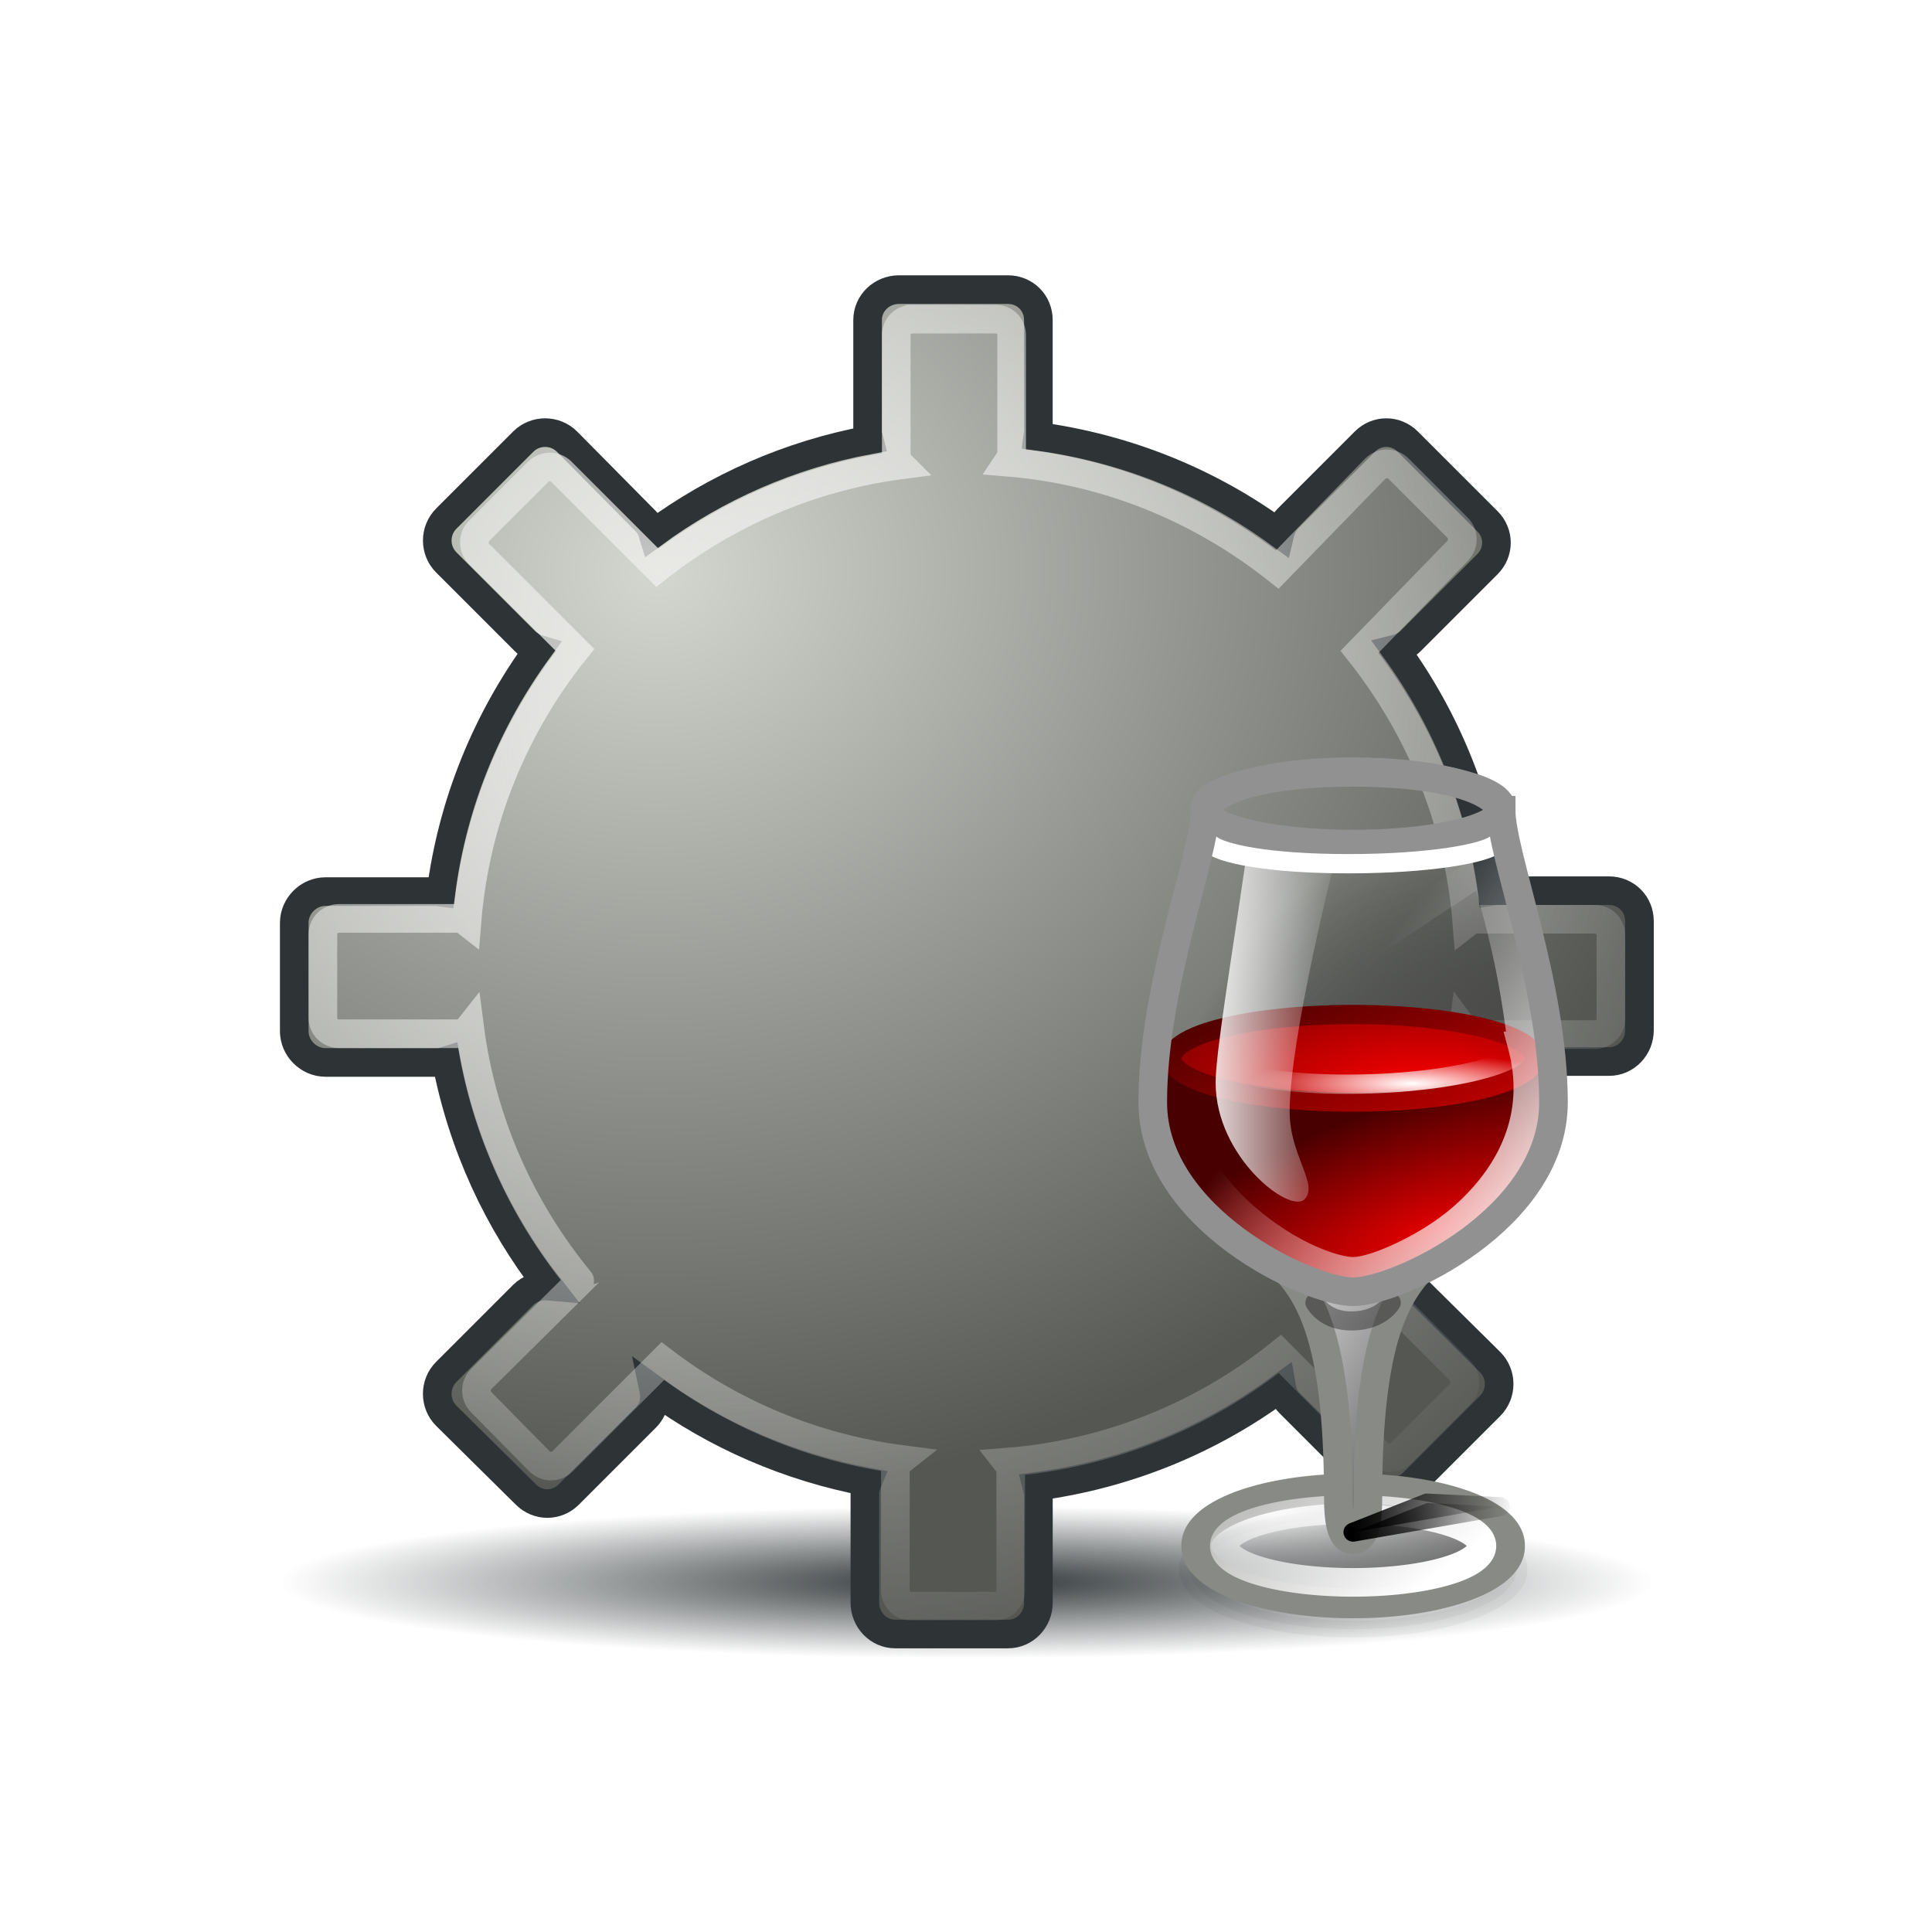<?xml version="1.0" encoding="UTF-8" standalone="no"?>
<!-- Created with Inkscape (http://www.inkscape.org/) -->

<svg
   xmlns:dc="http://purl.org/dc/elements/1.1/"
   xmlns:cc="http://creativecommons.org/ns#"
   xmlns:rdf="http://www.w3.org/1999/02/22-rdf-syntax-ns#"
   xmlns:svg="http://www.w3.org/2000/svg"
   xmlns="http://www.w3.org/2000/svg"
   xmlns:xlink="http://www.w3.org/1999/xlink"
   xmlns:sodipodi="http://sodipodi.sourceforge.net/DTD/sodipodi-0.dtd"
   xmlns:inkscape="http://www.inkscape.org/namespaces/inkscape"
   x="48"
   y="48"
   viewBox="320 -40 352 352"
   height="352"
   width="352"
   version="1.1"
   id="svg2"
   inkscape:version="0.92"
   sodipodi:docname="winemine.svg">
  <sodipodi:namedview
     pagecolor="#ffffff"
     bordercolor="#666666"
     borderopacity="1"
     objecttolerance="10"
     gridtolerance="10"
     guidetolerance="10"
     inkscape:pageopacity="0"
     inkscape:pageshadow="2"
     inkscape:window-width="995"
     inkscape:window-height="722"
     id="namedview83"
     showgrid="false"
     inkscape:zoom="0.96195652"
     inkscape:cx="184"
     inkscape:cy="32"
     inkscape:window-x="0"
     inkscape:window-y="0"
     inkscape:window-maximized="0"
     inkscape:current-layer="svg2" />
  <defs
     id="defs4">
    <radialGradient
       id="radialGradient2918"
       gradientUnits="userSpaceOnUse"
       cx="24.244"
       cy="45.626"
       r="23.739"
       gradientTransform="matrix(1.011,0,0,0.112,-0.51,40.551)">
      <stop
         id="stop4345"
         stop-color="#2e3436"
         offset="0" />
      <stop
         id="stop4347"
         stop-color="#2e3436"
         stop-opacity="0"
         offset="1" />
    </radialGradient>
    <radialGradient
       id="radialGradient2915"
       gradientUnits="userSpaceOnUse"
       cx="5.273"
       cy="2.492"
       r="24"
       gradientTransform="matrix(1.536,-0.014,0.012,1.35,5.049,7.047)">
      <stop
         id="stop2808"
         stop-color="#d3d7cf"
         offset="0" />
      <stop
         id="stop2810"
         stop-color="#555753"
         offset="1" />
    </radialGradient>
    <radialGradient
       id="radialGradient2912"
       gradientUnits="userSpaceOnUse"
       cx="15.577"
       cy="14.457"
       r="23"
       gradientTransform="matrix(1.575,-0.012,0.011,1.469,-7.469,-4.513)">
      <stop
         id="stop5506"
         stop-color="#eeeeec"
         offset="0" />
      <stop
         id="stop5508"
         stop-color="#eeeeec"
         stop-opacity="0"
         offset="1" />
    </radialGradient>
    <radialGradient
       id="radialGradient3004"
       gradientUnits="userSpaceOnUse"
       cx="37.375"
       cy="33.188"
       r="14.625"
       gradientTransform="matrix(0.421,0,0,0.104,21.093,26.505)">
      <stop
         id="stop4335"
         stop-color="#000"
         offset="0" />
      <stop
         id="stop4337"
         stop-color="#000"
         stop-opacity="0"
         offset="1" />
    </radialGradient>
    <filter
       id="filter3436"
       height="1.28"
       width="1.158"
       color-interpolation-filters="sRGB"
       y="-0.14"
       x="-0.079">
      <feGaussianBlur
         id="feGaussianBlur3438"
         stdDeviation="0.319" />
    </filter>
    <radialGradient
       id="radialGradient3000"
       gradientUnits="userSpaceOnUse"
       cx="27.5"
       cy="22.614"
       r="6.5"
       gradientTransform="matrix(1.591,-0.078,0.099,1.958,-4.888,-9.674)">
      <stop
         id="stop3348"
         stop-color="#737373"
         offset="0" />
      <stop
         id="stop3350"
         stop-color="#000"
         stop-opacity="0"
         offset="1" />
    </radialGradient>
    <linearGradient
       id="linearGradient2997"
       y2="9.277"
       gradientUnits="userSpaceOnUse"
       y1="14.243"
       gradientTransform="matrix(1.274,0,0,1.029,8.18,33.074)"
       x2="21.44"
       x1="27.681">
      <stop
         id="stop3230"
         stop-color="#373737"
         offset="0" />
      <stop
         id="stop3232"
         stop-color="#373737"
         stop-opacity="0"
         offset="1" />
    </linearGradient>
    <linearGradient
       id="linearGradient2994"
       y2="5.035"
       xlink:href="#linearGradient3198"
       gradientUnits="userSpaceOnUse"
       y1="12.038"
       gradientTransform="matrix(1.282,0,0,0.94,8.011,34.054)"
       x2="17.799"
       x1="25.269" />
    <linearGradient
       id="linearGradient3198">
      <stop
         id="stop3200"
         stop-color="#FFF"
         offset="0" />
      <stop
         id="stop3202"
         stop-color="#FFF"
         stop-opacity="0"
         offset="1" />
    </linearGradient>
    <linearGradient
       id="linearGradient2991"
       y2="27"
       gradientUnits="userSpaceOnUse"
       y1="33"
       gradientTransform="matrix(1.034,0,0,1.02,12.672,7.983)"
       x2="19"
       x1="29">
      <stop
         id="stop3222"
         stop-color="#373737"
         offset="0" />
      <stop
         id="stop3224"
         stop-color="#FFF"
         offset="1" />
    </linearGradient>
    <radialGradient
       id="radialGradient2988"
       gradientUnits="userSpaceOnUse"
       cx="26.625"
       cy="26.577"
       r="12.5"
       gradientTransform="matrix(0.981,-0.322,0.119,0.352,10.924,32.645)">
      <stop
         id="stop3191"
         stop-color="#e40000"
         offset="0" />
      <stop
         id="stop3193"
         stop-color="#490000"
         offset="1" />
    </radialGradient>
    <radialGradient
       id="radialGradient2983"
       gradientUnits="userSpaceOnUse"
       cx="25.017"
       cy="13.192"
       r="9.751"
       gradientTransform="matrix(1.282,0,0,0.465,8.011,22.238)">
      <stop
         id="stop3173"
         stop-color="#fd0000"
         offset="0" />
      <stop
         id="stop3175"
         stop-color="#6a0000"
         offset="1" />
    </radialGradient>
    <linearGradient
       id="linearGradient2985"
       y2="7.135"
       gradientUnits="userSpaceOnUse"
       y1="15.984"
       gradientTransform="matrix(1.282,0,0,0.94,8.011,17.017)"
       x2="22.036"
       x1="27.217">
      <stop
         id="stop4404"
         stop-color="#e80000"
         offset="0" />
      <stop
         id="stop4406"
         stop-color="#490000"
         offset="1" />
    </linearGradient>
    <linearGradient
       id="linearGradient2980"
       y2="19"
       xlink:href="#linearGradient3198"
       gradientUnits="userSpaceOnUse"
       y1="25.27"
       gradientTransform="matrix(1.029,0,0,1.029,12.825,8.035)"
       x2="22"
       x1="30.376" />
    <linearGradient
       id="linearGradient2977"
       y2="18.312"
       xlink:href="#linearGradient3198"
       gradientUnits="userSpaceOnUse"
       y1="18.312"
       gradientTransform="matrix(1.034,0,0,1.02,13.557,7.304)"
       x2="23"
       x1="17.605" />
    <radialGradient
       id="radialGradient2972"
       gradientUnits="userSpaceOnUse"
       cx="18"
       cy="14.19"
       r="5.505"
       gradientTransform="matrix(1.034,0,0,0.187,20.933,25.585)">
      <stop
         id="stop3454"
         stop-color="#FFF"
         offset="0" />
      <stop
         id="stop3456"
         stop-color="#FFF"
         stop-opacity="0"
         offset="1" />
    </radialGradient>
    <linearGradient
       id="linearGradient2964"
       y2="25.5"
       gradientUnits="userSpaceOnUse"
       y1="27.5"
       gradientTransform="translate(-8,15.968)"
       x2="20.5"
       x1="16">
      <stop
         id="stop3375"
         stop-color="#000"
         offset="0" />
      <stop
         id="stop3377"
         stop-color="#373737"
         stop-opacity="0"
         offset="1" />
    </linearGradient>
    <linearGradient
       id="linearGradient2966"
       y2="27"
       gradientUnits="userSpaceOnUse"
       y1="27"
       gradientTransform="translate(-8,15.968)"
       x2="21.5"
       x1="16">
      <stop
         id="stop3444"
         stop-color="#000"
         offset="0" />
      <stop
         id="stop3446"
         stop-color="#000"
         stop-opacity="0"
         offset="1" />
    </linearGradient>
    <filter
       id="filter3391"
       height="1.336"
       width="1.134"
       color-interpolation-filters="sRGB"
       y="-0.168"
       x="-0.067">
      <feGaussianBlur
         id="feGaussianBlur3393"
         stdDeviation="0.14" />
    </filter>
    <radialGradient
       inkscape:collect="always"
       xlink:href="#radialGradient2918"
       id="radialGradient3102"
       gradientUnits="userSpaceOnUse"
       gradientTransform="matrix(1.011,0,0,0.112,-0.51,40.551)"
       cx="24.244"
       cy="45.626"
       r="23.739" />
    <radialGradient
       inkscape:collect="always"
       xlink:href="#radialGradient2915"
       id="radialGradient3104"
       gradientUnits="userSpaceOnUse"
       gradientTransform="matrix(1.536,-0.014,0.012,1.35,5.049,7.047)"
       cx="5.273"
       cy="2.492"
       r="24" />
    <radialGradient
       inkscape:collect="always"
       xlink:href="#radialGradient2912"
       id="radialGradient3106"
       gradientUnits="userSpaceOnUse"
       gradientTransform="matrix(1.575,-0.012,0.011,1.469,-7.469,-4.513)"
       cx="15.577"
       cy="14.457"
       r="23" />
    <radialGradient
       inkscape:collect="always"
       xlink:href="#radialGradient3004"
       id="radialGradient3108"
       gradientUnits="userSpaceOnUse"
       gradientTransform="matrix(0.421,0,0,0.104,21.093,26.505)"
       cx="37.375"
       cy="33.188"
       r="14.625" />
    <radialGradient
       inkscape:collect="always"
       xlink:href="#radialGradient3000"
       id="radialGradient3110"
       gradientUnits="userSpaceOnUse"
       gradientTransform="matrix(1.591,-0.078,0.099,1.958,-4.888,-9.674)"
       cx="27.5"
       cy="22.614"
       r="6.5" />
    <linearGradient
       inkscape:collect="always"
       xlink:href="#linearGradient2997"
       id="linearGradient3112"
       gradientUnits="userSpaceOnUse"
       gradientTransform="matrix(1.274,0,0,1.029,8.18,33.074)"
       x1="27.681"
       y1="14.243"
       x2="21.44"
       y2="9.277" />
    <linearGradient
       inkscape:collect="always"
       xlink:href="#linearGradient3198"
       id="linearGradient3114"
       gradientUnits="userSpaceOnUse"
       gradientTransform="matrix(1.282,0,0,0.94,8.011,34.054)"
       x1="25.269"
       y1="12.038"
       x2="17.799"
       y2="5.035" />
    <linearGradient
       inkscape:collect="always"
       xlink:href="#linearGradient2991"
       id="linearGradient3116"
       gradientUnits="userSpaceOnUse"
       gradientTransform="matrix(1.034,0,0,1.02,12.672,7.983)"
       x1="29"
       y1="33"
       x2="19"
       y2="27" />
    <radialGradient
       inkscape:collect="always"
       xlink:href="#radialGradient2988"
       id="radialGradient3118"
       gradientUnits="userSpaceOnUse"
       gradientTransform="matrix(0.981,-0.322,0.119,0.352,10.924,32.645)"
       cx="26.625"
       cy="26.577"
       r="12.5" />
    <radialGradient
       inkscape:collect="always"
       xlink:href="#radialGradient2983"
       id="radialGradient3120"
       gradientUnits="userSpaceOnUse"
       gradientTransform="matrix(1.282,0,0,0.465,8.011,22.238)"
       cx="25.017"
       cy="13.192"
       r="9.751" />
    <linearGradient
       inkscape:collect="always"
       xlink:href="#linearGradient2985"
       id="linearGradient3122"
       gradientUnits="userSpaceOnUse"
       gradientTransform="matrix(1.282,0,0,0.94,8.011,17.017)"
       x1="27.217"
       y1="15.984"
       x2="22.036"
       y2="7.135" />
    <linearGradient
       inkscape:collect="always"
       xlink:href="#linearGradient3198"
       id="linearGradient3124"
       gradientUnits="userSpaceOnUse"
       gradientTransform="matrix(1.029,0,0,1.029,12.825,8.035)"
       x1="30.376"
       y1="25.27"
       x2="22"
       y2="19" />
    <linearGradient
       inkscape:collect="always"
       xlink:href="#linearGradient3198"
       id="linearGradient3126"
       gradientUnits="userSpaceOnUse"
       gradientTransform="matrix(1.034,0,0,1.02,13.557,7.304)"
       x1="17.605"
       y1="18.312"
       x2="23"
       y2="18.312" />
    <radialGradient
       inkscape:collect="always"
       xlink:href="#radialGradient2972"
       id="radialGradient3128"
       gradientUnits="userSpaceOnUse"
       gradientTransform="matrix(1.034,0,0,0.187,20.933,25.585)"
       cx="18"
       cy="14.19"
       r="5.505" />
    <linearGradient
       inkscape:collect="always"
       xlink:href="#linearGradient2964"
       id="linearGradient3130"
       gradientUnits="userSpaceOnUse"
       gradientTransform="translate(-8,15.968)"
       x1="16"
       y1="27.5"
       x2="20.5"
       y2="25.5" />
    <linearGradient
       inkscape:collect="always"
       xlink:href="#linearGradient2966"
       id="linearGradient3132"
       gradientUnits="userSpaceOnUse"
       gradientTransform="translate(-8,15.968)"
       x1="16"
       y1="27"
       x2="21.5"
       y2="27" />
    <radialGradient
       inkscape:collect="always"
       xlink:href="#radialGradient2918"
       id="radialGradient3134"
       gradientUnits="userSpaceOnUse"
       gradientTransform="matrix(1.011,0,0,0.112,-0.51,40.551)"
       cx="24.244"
       cy="45.626"
       r="23.739" />
    <radialGradient
       inkscape:collect="always"
       xlink:href="#radialGradient2915"
       id="radialGradient3136"
       gradientUnits="userSpaceOnUse"
       gradientTransform="matrix(1.536,-0.014,0.012,1.35,5.049,7.047)"
       cx="5.273"
       cy="2.492"
       r="24" />
    <radialGradient
       inkscape:collect="always"
       xlink:href="#radialGradient2912"
       id="radialGradient3138"
       gradientUnits="userSpaceOnUse"
       gradientTransform="matrix(1.575,-0.012,0.011,1.469,-7.469,-4.513)"
       cx="15.577"
       cy="14.457"
       r="23" />
    <radialGradient
       inkscape:collect="always"
       xlink:href="#radialGradient3004"
       id="radialGradient3140"
       gradientUnits="userSpaceOnUse"
       gradientTransform="matrix(0.421,0,0,0.104,21.093,26.505)"
       cx="37.375"
       cy="33.188"
       r="14.625" />
    <radialGradient
       inkscape:collect="always"
       xlink:href="#radialGradient3000"
       id="radialGradient3142"
       gradientUnits="userSpaceOnUse"
       gradientTransform="matrix(1.591,-0.078,0.099,1.958,-4.888,-9.674)"
       cx="27.5"
       cy="22.614"
       r="6.5" />
    <linearGradient
       inkscape:collect="always"
       xlink:href="#linearGradient2997"
       id="linearGradient3144"
       gradientUnits="userSpaceOnUse"
       gradientTransform="matrix(1.274,0,0,1.029,8.18,33.074)"
       x1="27.681"
       y1="14.243"
       x2="21.44"
       y2="9.277" />
    <linearGradient
       inkscape:collect="always"
       xlink:href="#linearGradient2991"
       id="linearGradient3146"
       gradientUnits="userSpaceOnUse"
       gradientTransform="matrix(1.034,0,0,1.02,12.672,7.983)"
       x1="29"
       y1="33"
       x2="19"
       y2="27" />
    <radialGradient
       inkscape:collect="always"
       xlink:href="#radialGradient2988"
       id="radialGradient3148"
       gradientUnits="userSpaceOnUse"
       gradientTransform="matrix(0.981,-0.322,0.119,0.352,10.924,32.645)"
       cx="26.625"
       cy="26.577"
       r="12.5" />
    <radialGradient
       inkscape:collect="always"
       xlink:href="#radialGradient2983"
       id="radialGradient3150"
       gradientUnits="userSpaceOnUse"
       gradientTransform="matrix(1.282,0,0,0.465,8.011,22.238)"
       cx="25.017"
       cy="13.192"
       r="9.751" />
    <linearGradient
       inkscape:collect="always"
       xlink:href="#linearGradient2985"
       id="linearGradient3152"
       gradientUnits="userSpaceOnUse"
       gradientTransform="matrix(1.282,0,0,0.94,8.011,17.017)"
       x1="27.217"
       y1="15.984"
       x2="22.036"
       y2="7.135" />
    <radialGradient
       inkscape:collect="always"
       xlink:href="#radialGradient2972"
       id="radialGradient3154"
       gradientUnits="userSpaceOnUse"
       gradientTransform="matrix(1.034,0,0,0.187,20.933,25.585)"
       cx="18"
       cy="14.19"
       r="5.505" />
    <linearGradient
       inkscape:collect="always"
       xlink:href="#linearGradient2964"
       id="linearGradient3156"
       gradientUnits="userSpaceOnUse"
       gradientTransform="translate(-8,15.968)"
       x1="16"
       y1="27.5"
       x2="20.5"
       y2="25.5" />
    <linearGradient
       inkscape:collect="always"
       xlink:href="#linearGradient2966"
       id="linearGradient3158"
       gradientUnits="userSpaceOnUse"
       gradientTransform="translate(-8,15.968)"
       x1="16"
       y1="27"
       x2="21.5"
       y2="27" />
  </defs>
  <rect
     id="icon:48-32"
     height="256"
     width="256"
     y="8"
     x="368"
     style="fill:none" />
  <g
     transform="matrix(5.215,0,0,5.215,371.004,10.16)"
     id="g3062">
    <path
       d="m 47.982,45.657 c 0.003,1.467 -10.739,2.657 -23.991,2.657 -13.252,0 -23.994,-1.19 -23.991,-2.657 -0.003,-1.468 10.739,-2.658 23.991,-2.658 13.252,0 23.994,1.19 23.991,2.657 z"
       id="path3064"
       style="fill:url(#radialGradient3102)"
       inkscape:connector-curvature="0" />
    <path
       stroke-miterlimit="4"
       d="m 21.625,0.5 c -0.596,0 -1.094,0.467 -1.094,1.062 V 5.5 c 0,0.092 0.041,0.165 0.062,0.25 -2.792,0.517 -5.36,1.662 -7.562,3.281 -0.05,-0.163 -0.121,-0.308 -0.25,-0.438 l -2.75,-2.781 c -0.422,-0.421 -1.111,-0.421 -1.532,0 L 5.812,8.5 c -0.421,0.421 -0.421,1.11 0,1.531 l 2.75,2.75 c 0.13,0.13 0.305,0.232 0.469,0.281 -1.791,2.453 -2.998,5.343 -3.406,8.5 -0.044,-0.005 -0.079,-0.031 -0.125,-0.031 h -3.906 c -0.596,0 -1.094,0.498 -1.094,1.094 v 3.781 c 0,0.596 0.498,1.094 1.094,1.094 h 3.906 c 0.114,0 0.21,-0.03 0.312,-0.062 0.559,2.93 1.799,5.609 3.562,7.875 -0.305,-0.027 -0.641,0.078 -0.875,0.312 l -2.688,2.688 c -0.421,0.421 -0.421,1.11 0,1.531 l 2.781,2.75 c 0.421,0.421 1.079,0.421 1.5,0 l 2.688,-2.688 c 0.268,-0.268 0.354,-0.625 0.281,-0.969 2.177,1.591 4.719,2.699 7.469,3.219 -0.054,0.129 -0.094,0.257 -0.094,0.406 v 3.812 c 0,0.596 0.467,1.094 1.062,1.094 h 3.938 c 0.596,0 1.062,-0.498 1.062,-1.094 v -3.812 c 0,-0.092 -0.041,-0.165 -0.062,-0.25 3.179,-0.423 6.104,-1.645 8.562,-3.469 0.037,0.21 0.118,0.4 0.281,0.562 l 2.781,2.781 c 0.421,0.421 1.11,0.421 1.531,0 l 2.688,-2.687 c 0.421,-0.421 0.421,-1.11 0,-1.531 l -2.781,-2.75 c -0.17,-0.17 -0.373,-0.28 -0.594,-0.312 1.61,-2.188 2.757,-4.729 3.281,-7.5 0.103,0.032 0.199,0.062 0.312,0.062 h 3.938 c 0.596,0 1.062,-0.498 1.062,-1.094 v -3.812 c 0,-0.595 -0.467,-1.062 -1.062,-1.062 h -3.938 c -0.057,0 -0.102,0.023 -0.156,0.031 -0.412,-3.141 -1.593,-6.026 -3.375,-8.469 0.186,-0.045 0.386,-0.136 0.531,-0.281 l 2.688,-2.688 c 0.421,-0.421 0.421,-1.079 0,-1.5 l -2.782,-2.781 c -0.421,-0.421 -1.079,-0.421 -1.5,0 l -2.687,2.688 c -0.146,0.146 -0.237,0.345 -0.281,0.531 -2.438,-1.792 -5.329,-2.983 -8.469,-3.406 0.005,-0.044 0.031,-0.079 0.031,-0.125 v -3.938 c 0,-0.596 -0.467,-1.062 -1.062,-1.062 h -3.812 z"
       style="fill:url(#radialGradient3104);stroke:#2e3436;stroke-width:1;stroke-linecap:round;stroke-linejoin:miter;stroke-miterlimit:4;stroke-dasharray:none"
       id="path3066"
       inkscape:connector-curvature="0" />
    <path
       stroke-miterlimit="4"
       d="m 22.094,1.531 c -0.316,0 -0.562,0.246 -0.562,0.562 v 4.125 c 0,0.158 0.053,0.303 0.156,0.406 -3.181,0.418 -6.092,1.706 -8.5,3.594 l -3.354,-3.353 c -0.224,-0.224 -0.589,-0.224 -0.812,0 l -2.062,2.062 c -0.224,0.224 -0.224,0.589 0,0.812 l 3.353,3.353 c -2.122,2.652 -3.494,5.915 -3.781,9.5 -0.097,-0.076 -0.21,-0.125 -0.344,-0.125 h -4.125 c -0.316,0 -0.562,0.246 -0.562,0.562 v 2.906 c 5e-4,0.316 0.247,0.562 0.563,0.562 h 4.125 c 0.182,0 0.333,-0.086 0.438,-0.219 0.432,3.337 1.806,6.368 3.844,8.844 0.005,0.006 -0.005,0.025 0,0.031 l -3.438,3.406 c -0.224,0.224 -0.224,0.589 0,0.812 l 2.031,2.062 c 0.224,0.224 0.589,0.224 0.812,0 l 3.5,-3.5 c 2.379,1.816 5.231,3.034 8.344,3.438 -0.133,0.105 -0.219,0.256 -0.219,0.438 v 4.125 c 0,0.316 0.246,0.562 0.562,0.562 h 2.906 c 0.316,0 0.562,-0.246 0.562,-0.562 v -4.125 c 0,-0.134 -0.049,-0.247 -0.125,-0.344 3.594,-0.288 6.875,-1.65 9.531,-3.781 l 3.423,3.454 c 0.224,0.224 0.589,0.224 0.812,0 l 2.062,-2.062 c 0.224,-0.224 0.224,-0.589 0,-0.812 l -3.453,-3.456 c 1.887,-2.406 3.144,-5.321 3.562,-8.5 0.104,0.14 0.28,0.219 0.469,0.219 h 4.125 c 0.316,0 0.562,-0.246 0.562,-0.562 v -2.906 c 0,-0.316 -0.246,-0.562 -0.562,-0.562 h -4.125 c -0.134,0 -0.247,0.049 -0.344,0.125 -0.28,-3.567 -1.652,-6.82 -3.75,-9.469 l 3.423,-3.524 c 0.224,-0.224 0.224,-0.589 0,-0.812 L 39.08,6.755 c -0.224,-0.224 -0.589,-0.224 -0.812,0 l -3.424,3.524 c -2.633,-2.086 -5.863,-3.46 -9.406,-3.75 0.061,-0.091 0.125,-0.194 0.125,-0.312 v -4.125 c 0,-0.316 -0.246,-0.562 -0.562,-0.562 h -2.906 z"
       style="fill:none;stroke:url(#radialGradient3106);stroke-width:1;stroke-linecap:round;stroke-linejoin:miter;stroke-miterlimit:4;stroke-dasharray:none"
       id="path3068"
       inkscape:connector-curvature="0" />
    <path
       d="m 42.969,29.963 a 6.153,1.524 0 0 1 -12.305,0 6.153,1.524 0 1 1 12.305,0 z"
       id="path3070"
       style="opacity:0.07;fill:url(#radialGradient3108)"
       inkscape:connector-curvature="0" />
    <path
       stroke-miterlimit="0"
       transform="matrix(1.282,0,0,0.94,8.011,34.873)"
       d="m 27.438,11 a 4.438,2.184 0 1 1 -8.875,0 4.438,2.184 0 1 1 8.875,0 z"
       style="opacity:0.2;fill:#000000;stroke:#000000;stroke-width:0.614;stroke-linecap:round;stroke-linejoin:round;stroke-miterlimit:0;stroke-dasharray:none;filter:url(#filter3436)"
       id="path3072"
       inkscape:connector-curvature="0" />
    <path
       d="m 42.664,18.689 c -0.517,-1.02 -9.825,-1.02 -10.342,0 0,1.529 -1.551,6.117 -1.551,10.196 0,4.078 5.171,6.627 6.722,6.627 1.551,0 6.722,-2.549 6.722,-6.627 0,-4.078 -1.551,-8.666 -1.551,-10.196 z"
       id="path3074"
       style="fill:url(#radialGradient3110);fill-rule:evenodd"
       inkscape:connector-curvature="0" />
    <path
       stroke-miterlimit="0"
       d="m 42.972,44.392 a 5.479,1.978 0 1 1 -10.957,0 5.479,1.978 0 1 1 10.957,0 z"
       style="fill:url(#linearGradient3112);stroke:#888a85;stroke-width:1.043;stroke-linecap:round;stroke-linejoin:round;stroke-miterlimit:0;stroke-dasharray:none"
       id="path3076"
       inkscape:connector-curvature="0" />
    <path
       stroke-miterlimit="0"
       d="m 41.993,44.392 a 4.5,1.272 0 1 1 -9,0 4.5,1.272 0 1 1 9,0 z"
       style="fill:none;stroke:url(#linearGradient3114);stroke-width:1;stroke-linecap:round;stroke-linejoin:round;stroke-miterlimit:0;stroke-dasharray:none"
       id="path3078"
       inkscape:connector-curvature="0" />
    <path
       d="m 34.908,34.492 c 1.034,1.02 2.068,2.549 2.068,8.156 0,1.02 0.14,1.529 0.517,1.529 0.377,0 0.517,-0.51 0.517,-1.529 0,-5.608 1.034,-7.137 2.068,-8.156"
       id="path3080"
       style="fill:url(#linearGradient3116);fill-rule:evenodd;stroke:#888a85;stroke-width:1;stroke-linecap:round;stroke-linejoin:miter"
       inkscape:connector-curvature="0" />
    <path
       d="m 30.493,27.392 c 0,6 5.449,8.12 7,8.12 1.551,0 7,-2.12 7,-8.12"
       id="path3082"
       style="fill:url(#radialGradient3118);fill-rule:evenodd"
       inkscape:connector-curvature="0" />
    <path
       stroke-miterlimit="0"
       d="m 43.827,27.355 a 6.333,1.529 0 0 1 -12.667,0 6.333,1.529 0 1 1 12.667,0 z"
       style="fill:url(#radialGradient3120);stroke:url(#linearGradient3122);stroke-width:0.674;stroke-linecap:round;stroke-linejoin:round;stroke-miterlimit:0;stroke-dasharray:none"
       id="path3084"
       inkscape:connector-curvature="0" />
    <path
       d="m 42.087,20.705 -10.5,6.906 c -0.472,2.107 0.576,3.884 1.969,5.156 0.7,0.639 1.478,1.155 2.188,1.5 0.71,0.345 1.365,0.531 1.75,0.531 0.385,0 1.046,-0.208 1.781,-0.562 0.735,-0.355 1.561,-0.852 2.281,-1.531 1.44,-1.358 2.499,-3.323 1.844,-5.781 a 0.107,0.107 0 0 1 0,-0.031 C 43.073,24.282 42.728,22.954 42.087,20.705 z"
       id="path3086"
       style="fill:none;stroke:url(#linearGradient3124);stroke-width:1;stroke-linecap:round;stroke-linejoin:miter"
       inkscape:connector-curvature="0" />
    <path
       d="m 33.724,20.559 3.103,0 c 0,0 -1.551,6.117 -1.551,8.666 0,1.529 1.034,2.549 0.517,3.059 -0.517,0.51 -3.103,-1.479 -3.103,-4.078 0,-1.02 0.517,-4.078 1.034,-7.647 z"
       id="path3088"
       style="fill:url(#linearGradient3126);fill-rule:evenodd"
       inkscape:connector-curvature="0" />
    <path
       stroke-miterlimit="0"
       d="m 42.677,18.619 a 5.184,1.24 0 1 1 -7.84e-4,-0.022"
       style="fill:none;stroke:#919191;stroke-width:0.974;stroke-linecap:round;stroke-linejoin:round;stroke-miterlimit:0;stroke-dasharray:none"
       id="path3090"
       inkscape:connector-curvature="0" />
    <path
       stroke-miterlimit="0"
       d="m 42.493,19.857 c -0.333,0.333 -2.308,0.7 -5.162,0.7 -2.854,0 -4.504,-0.367 -4.838,-0.7"
       id="path3092"
       inkscape:connector-curvature="0"
       style="fill:none;stroke:#ffffff;stroke-width:0.674;stroke-linecap:round;stroke-linejoin:round;stroke-miterlimit:0" />
    <path
       stroke-miterlimit="0"
       d="m 43.493,26.892 c 0,0.57 -2.333,1.333 -6.013,1.367 C 33.801,28.292 31.493,27.462 31.493,26.892"
       id="path3094"
       style="fill:none;stroke:url(#radialGradient3128);stroke-width:0.674;stroke-linecap:round;stroke-linejoin:round;stroke-miterlimit:0"
       inkscape:connector-curvature="0" />
    <path
       d="m 36.16,35.892 c 0,0 0.333,0.667 1.333,0.639 1,-0.027 1.333,-0.639 1.333,-0.639"
       id="path3096"
       inkscape:connector-curvature="0"
       style="opacity:0.35;fill:none;stroke:#000000;stroke-width:0.667px;stroke-linecap:round;stroke-linejoin:round" />
    <path
       transform="matrix(1.034,0,0,1.02,29.22,-0.426)"
       d="m 8,43.468 2.5,-1 2.469,0.125 -4.969,0.875 z"
       id="path3098"
       style="fill:url(#linearGradient3130);fill-rule:evenodd;stroke:url(#linearGradient3132);stroke-width:0.649px;stroke-linecap:round;stroke-linejoin:round;filter:url(#filter3391)"
       inkscape:connector-curvature="0" />
    <path
       d="m 42.664,18.689 c -0.671,-1.797 -9.671,-1.797 -10.342,0 0,1.529 -1.829,6.125 -1.829,10.203 0,4.078 5.449,6.62 7,6.62 1.551,0 7,-2.541 7,-6.62 0,-4.078 -1.829,-8.674 -1.829,-10.203 z"
       id="path3100"
       inkscape:connector-curvature="0"
       style="fill:none;stroke:#919191;stroke-width:1;stroke-linecap:round;stroke-linejoin:miter" />
  
  </g>
</svg>
